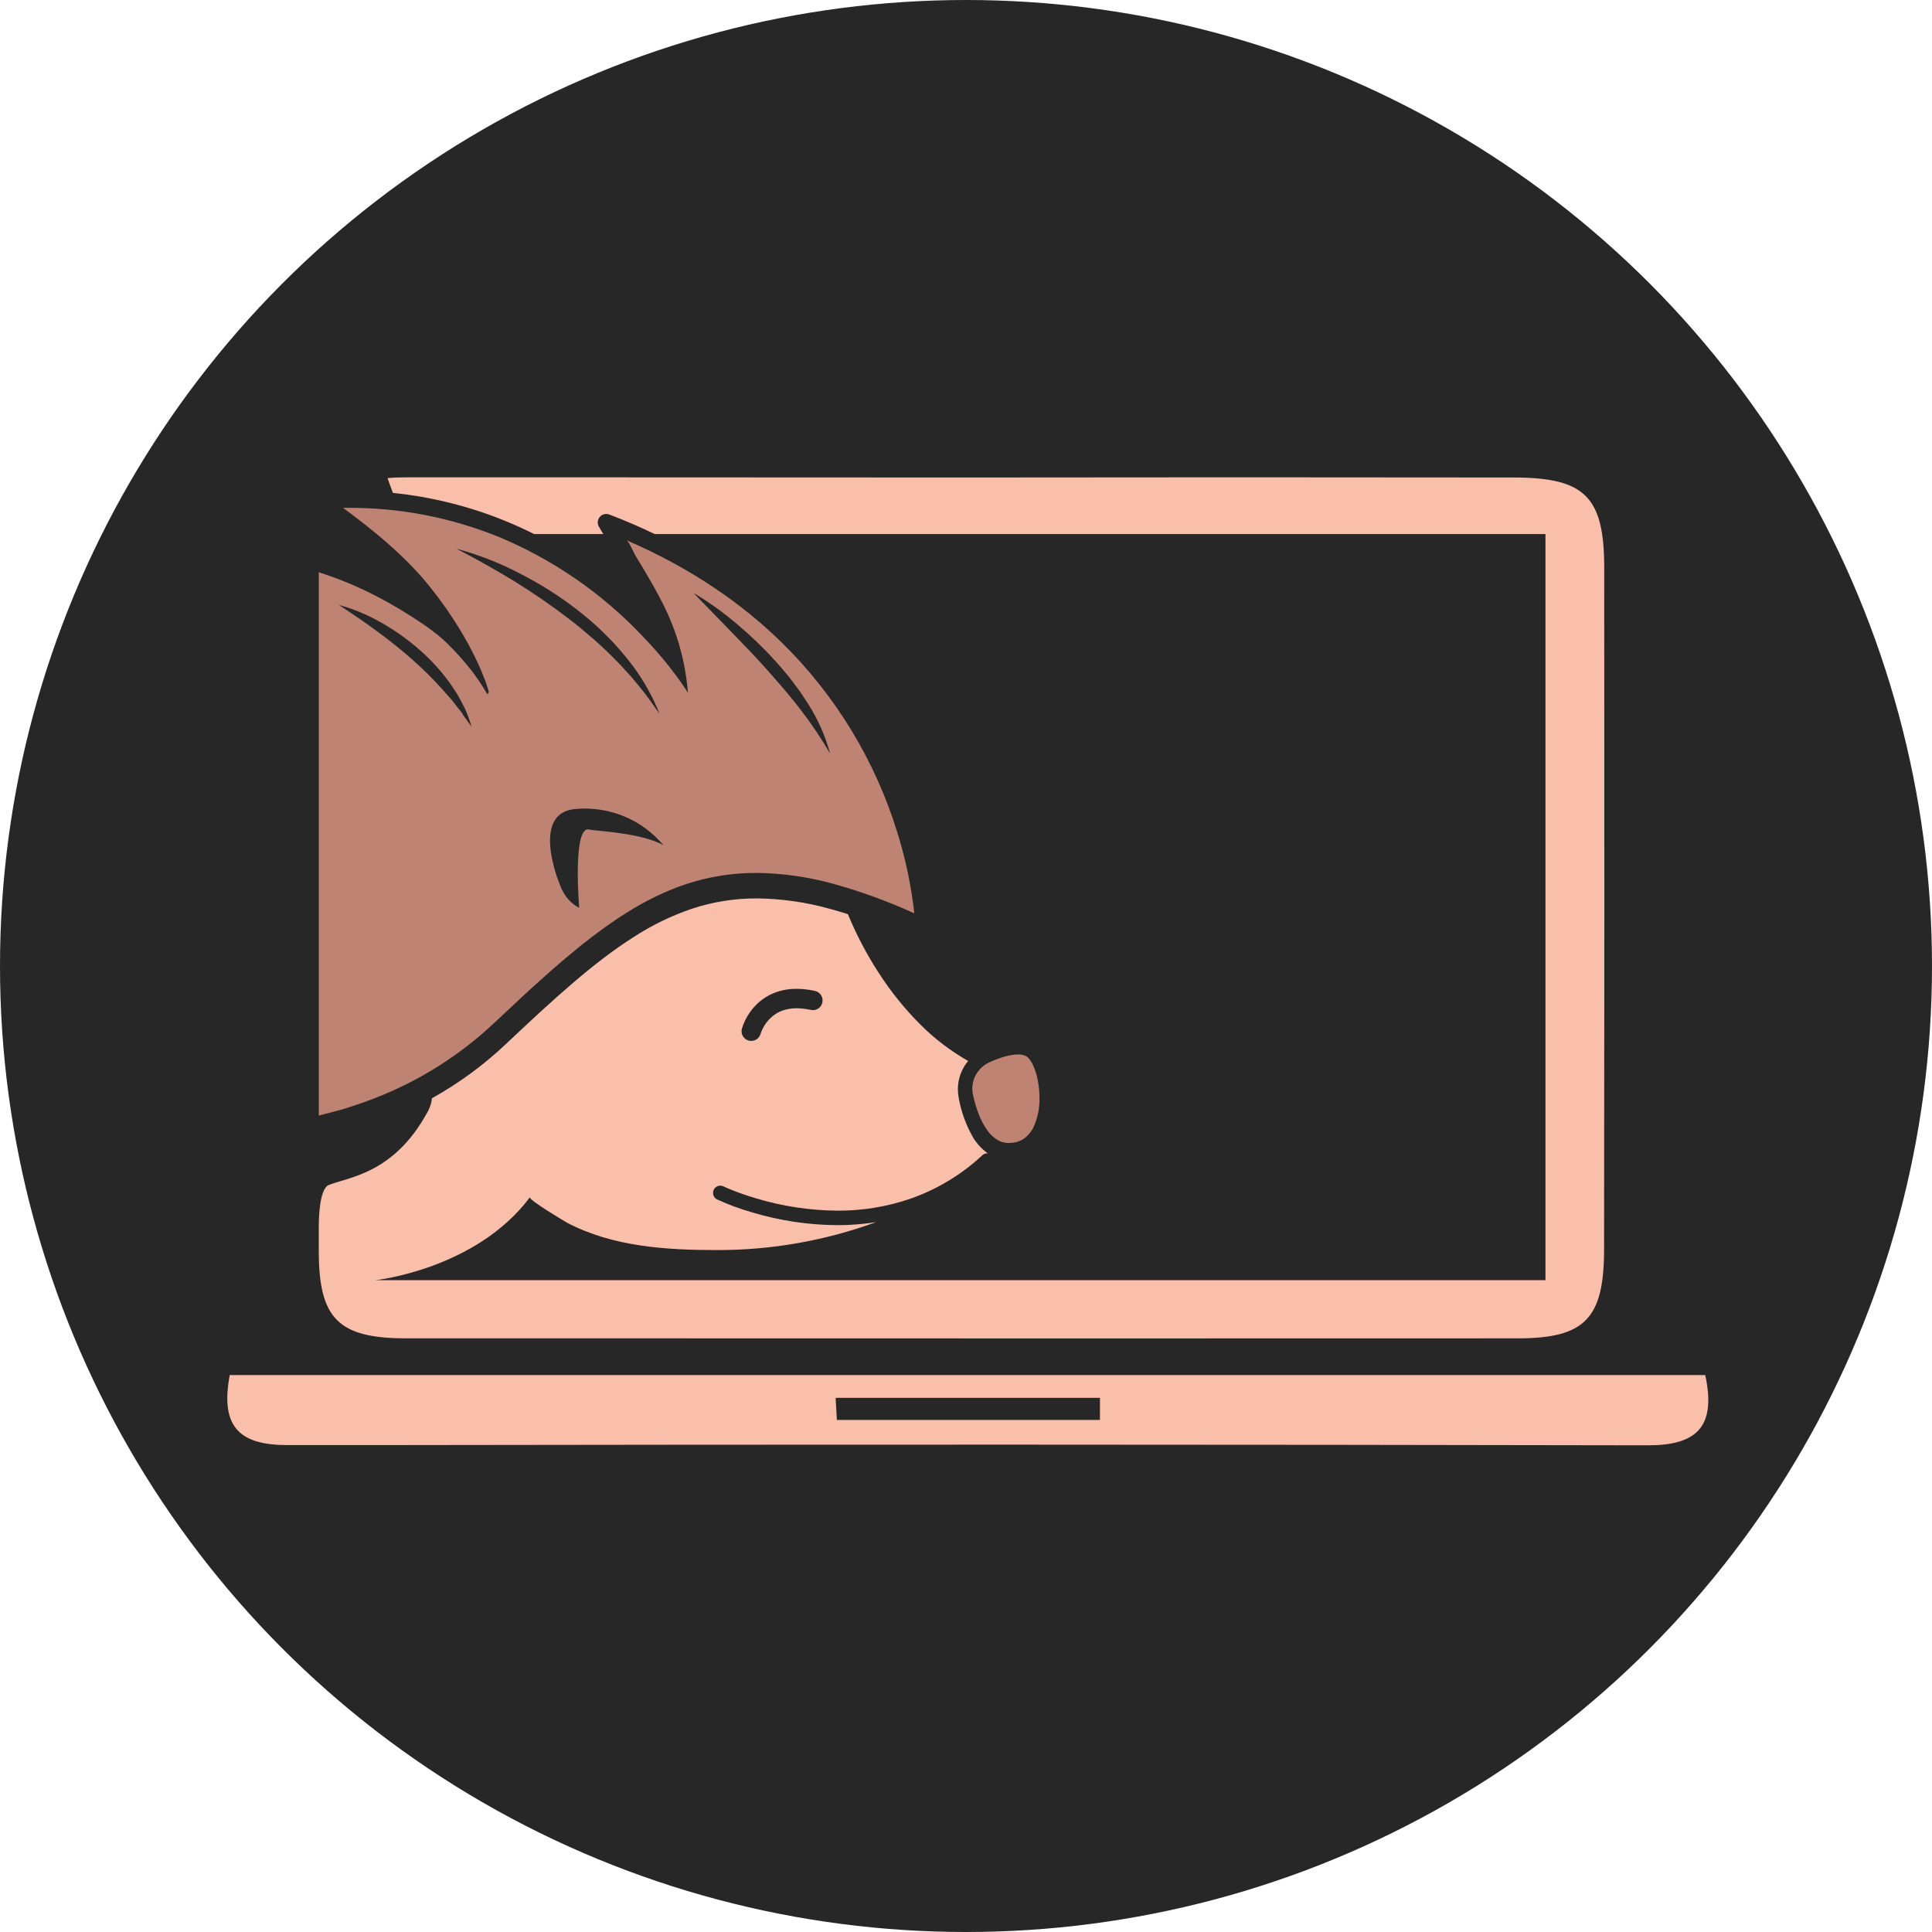 <svg width="85" height="85" viewBox="0 0 85 85" fill="none" xmlns="http://www.w3.org/2000/svg">
<circle cx="42.5" cy="42.5" r="42.5" fill="#272727"/>
<path d="M75.024 60.498H10.108C9.663 62.85 10.61 63.583 12.672 63.578H13.878C14.79 63.578 15.7 63.578 16.606 63.578C35.251 63.548 53.894 63.551 72.534 63.588C74.62 63.583 75.521 62.796 75.024 60.498ZM48.393 61.986C48.393 62.148 48.393 62.311 48.393 62.471H36.818C36.818 62.392 36.81 62.31 36.806 62.229C36.802 62.148 36.796 62.065 36.792 61.984C36.783 61.82 36.772 61.657 36.764 61.499H48.394C48.394 61.659 48.394 61.822 48.393 61.986Z" fill="#FABFAB"/>
<path d="M40.158 39.646C40.017 38.634 39.793 37.635 39.489 36.659C38.517 33.479 36.764 30.593 34.392 28.266C32.67 26.582 30.44 25.008 27.549 23.762C27.683 23.819 27.867 24.299 27.95 24.433L28.352 25.096C28.62 25.554 28.888 26.017 29.129 26.493C29.772 27.735 30.159 29.094 30.267 30.489C30.24 30.446 30.214 30.402 30.187 30.355C30.104 30.221 29.977 30.037 29.806 29.803C29.328 29.155 28.807 28.54 28.245 27.962C26.472 26.093 24.328 24.616 21.951 23.625C19.843 22.768 17.588 22.332 15.314 22.343H15.089C15.29 22.488 15.515 22.656 15.758 22.845C16.696 23.567 17.908 24.563 18.912 25.814C20.93 28.329 21.518 30.408 21.503 30.449C21.491 30.483 21.475 30.515 21.454 30.544C21.421 30.591 21.086 29.699 19.655 28.287C19.189 27.825 18.413 27.295 17.462 26.728C17.163 26.551 16.844 26.374 16.506 26.201C15.709 25.792 14.879 25.449 14.025 25.177C14.025 27.061 14.025 28.943 14.025 30.826C14.025 34.29 14.025 41.121 14.025 46.973C14.025 47.692 14.025 48.397 14.025 49.078C14.36 48.997 14.703 48.906 15.049 48.81C15.529 48.666 16.02 48.5 16.511 48.307C18.45 47.553 20.226 46.432 21.742 45.007C23.306 43.532 24.704 42.24 26.072 41.198C27.439 40.156 28.779 39.358 30.223 38.885C31.21 38.564 32.241 38.402 33.279 38.405C34.444 38.417 35.602 38.584 36.722 38.901C37.921 39.236 39.091 39.665 40.223 40.182C40.208 40.024 40.187 39.846 40.158 39.646ZM20.452 31.563C20.404 31.495 20.358 31.429 20.318 31.357L20.159 31.161C20.056 31.027 19.958 30.893 19.852 30.767C19.747 30.64 19.626 30.525 19.519 30.391C19.081 29.898 18.613 29.432 18.117 28.997C17.621 28.562 17.105 28.148 16.567 27.757C16.032 27.361 15.477 26.987 14.907 26.614C15.567 26.795 16.201 27.06 16.794 27.404C17.391 27.743 17.952 28.143 18.468 28.598C18.988 29.051 19.452 29.567 19.848 30.133C19.945 30.277 20.04 30.421 20.131 30.567C20.222 30.713 20.294 30.87 20.375 31.021L20.49 31.252C20.52 31.331 20.553 31.412 20.584 31.492C20.642 31.653 20.703 31.814 20.753 31.975C20.648 31.838 20.55 31.701 20.452 31.563ZM20.081 24.142C21.036 24.397 21.96 24.757 22.836 25.215C23.722 25.661 24.564 26.19 25.351 26.795C25.549 26.947 25.741 27.105 25.931 27.264C26.026 27.345 26.118 27.429 26.211 27.511C26.303 27.593 26.397 27.677 26.479 27.765C26.841 28.106 27.18 28.472 27.495 28.858C28.136 29.62 28.651 30.48 29.019 31.406C28.735 31.004 28.458 30.602 28.147 30.227C28.075 30.131 27.993 30.04 27.916 29.947C27.838 29.855 27.762 29.761 27.677 29.672C27.593 29.584 27.515 29.494 27.435 29.404L27.184 29.136C26.846 28.792 26.501 28.454 26.137 28.139C25.773 27.824 25.405 27.511 25.02 27.219C24.253 26.631 23.456 26.083 22.634 25.576C21.803 25.07 20.957 24.591 20.081 24.142V24.142ZM25.944 36.501C25.17 36.244 25.482 39.936 25.482 39.936C24.826 39.628 24.605 38.852 24.605 38.852C24.605 38.852 23.321 35.751 25.32 35.593C26.046 35.525 26.777 35.635 27.451 35.913C28.125 36.191 28.721 36.629 29.189 37.189C28.246 36.635 26.098 36.551 25.944 36.501V36.501ZM35.222 31.221C34.754 30.61 34.246 30.029 33.734 29.452C33.223 28.875 32.679 28.32 32.139 27.762L30.508 26.085C31.185 26.486 31.825 26.944 32.423 27.455C33.027 27.962 33.595 28.509 34.124 29.094C34.258 29.238 34.383 29.393 34.514 29.542L34.703 29.771L34.885 30.007C35.001 30.166 35.126 30.32 35.237 30.485C35.348 30.65 35.455 30.816 35.564 30.983C35.991 31.654 36.314 32.386 36.521 33.154C36.13 32.483 35.696 31.837 35.222 31.221V31.221Z" fill="#BF8373"/>
<path d="M70.579 24.986C70.579 21.852 69.73 21.013 66.6 21.008C58.532 20.997 50.464 20.997 42.397 21.008C36.087 21.003 29.779 21 23.471 21H17.948C17.626 21 17.324 21.009 17.051 21.034C17.122 21.243 17.201 21.462 17.287 21.686C18.991 21.86 20.661 22.278 22.247 22.926C22.681 23.105 23.099 23.295 23.5 23.497H26.543C26.474 23.381 26.422 23.295 26.39 23.242L26.352 23.18C26.312 23.113 26.294 23.035 26.3 22.958C26.306 22.88 26.336 22.806 26.386 22.746C26.435 22.686 26.503 22.644 26.578 22.624C26.653 22.604 26.733 22.608 26.806 22.636C27.507 22.905 28.175 23.192 28.808 23.497H67.994V56.322H16.52C16.52 56.322 20.936 55.853 23.314 52.675C23.237 52.778 24.866 53.749 24.956 53.798C26.966 54.857 29.354 54.998 31.531 54.998C33.924 55.005 36.3 54.588 38.548 53.767C37.983 53.858 37.412 53.902 36.84 53.902C35.575 53.894 34.316 53.706 33.103 53.343C32.578 53.194 32.065 53.005 31.568 52.779C31.528 52.763 31.491 52.738 31.461 52.707C31.431 52.676 31.407 52.638 31.391 52.598C31.376 52.557 31.369 52.513 31.371 52.47C31.372 52.426 31.383 52.383 31.402 52.344C31.421 52.305 31.448 52.27 31.481 52.241C31.514 52.212 31.552 52.191 31.593 52.177C31.635 52.164 31.679 52.16 31.722 52.164C31.766 52.168 31.808 52.181 31.846 52.202V52.202L31.863 52.212L31.934 52.244C31.997 52.271 32.094 52.312 32.217 52.362C32.465 52.461 32.828 52.594 33.279 52.727C34.433 53.073 35.63 53.254 36.835 53.264C37.917 53.271 38.992 53.098 40.017 52.751C41.208 52.341 42.3 51.684 43.221 50.824C43.253 50.794 43.291 50.772 43.333 50.758C43.374 50.743 43.417 50.738 43.461 50.741L43.431 50.721C43.177 50.536 42.963 50.3 42.803 50.029C42.501 49.499 42.291 48.92 42.182 48.319L42.496 48.255L42.182 48.318C42.157 48.19 42.144 48.06 42.143 47.93C42.141 47.472 42.301 47.028 42.595 46.678C41.825 46.241 41.118 45.702 40.493 45.076C39.801 44.384 39.184 43.619 38.655 42.794C38.126 41.98 37.674 41.117 37.304 40.219C37.048 40.138 36.797 40.063 36.551 39.996C35.493 39.696 34.4 39.538 33.3 39.526C32.34 39.523 31.385 39.673 30.472 39.97C29.547 40.282 28.665 40.71 27.849 41.245C26.106 42.352 24.345 43.964 22.261 45.93C21.279 46.859 20.184 47.662 19.003 48.319C18.978 48.558 18.899 48.788 18.771 48.99C17.319 51.62 15.367 51.786 14.469 52.131C14.025 52.302 14.024 53.794 14.025 53.977V55.032C14.025 58.024 14.887 58.882 17.879 58.882H23.785C25.406 58.882 27.021 58.882 28.642 58.882C41.35 58.887 54.06 58.887 66.772 58.882C69.734 58.882 70.568 58.008 70.573 54.98C70.587 44.984 70.589 34.986 70.579 24.986ZM32.643 45.255C32.677 45.133 32.722 45.015 32.777 44.902C32.901 44.647 33.065 44.413 33.264 44.212C33.439 44.035 33.642 43.887 33.863 43.773C34.233 43.59 34.64 43.498 35.052 43.505C35.323 43.506 35.593 43.537 35.856 43.597C35.967 43.621 36.063 43.689 36.124 43.784C36.185 43.88 36.206 43.996 36.181 44.106C36.157 44.217 36.09 44.314 35.995 44.375C35.899 44.436 35.783 44.456 35.673 44.432C35.469 44.386 35.261 44.361 35.052 44.359C34.841 44.357 34.63 44.391 34.43 44.46C34.275 44.515 34.131 44.595 34.003 44.698C33.806 44.858 33.647 45.06 33.539 45.29C33.508 45.351 33.482 45.416 33.462 45.482V45.482C33.448 45.536 33.422 45.586 33.388 45.631C33.354 45.675 33.311 45.712 33.263 45.74C33.214 45.768 33.16 45.786 33.105 45.793C33.049 45.8 32.993 45.796 32.939 45.782C32.885 45.767 32.834 45.742 32.79 45.707C32.746 45.673 32.709 45.63 32.681 45.582C32.653 45.533 32.635 45.479 32.628 45.424C32.621 45.368 32.625 45.312 32.639 45.258L32.643 45.255Z" fill="#FABFAB"/>
<path d="M43.052 48.998C43.151 49.27 43.289 49.528 43.462 49.764C43.559 49.897 43.679 50.013 43.815 50.108C43.896 50.163 43.983 50.208 44.076 50.24C44.178 50.272 44.285 50.288 44.392 50.287C44.474 50.287 44.557 50.279 44.638 50.264C44.815 50.232 44.981 50.156 45.118 50.044C45.26 49.924 45.376 49.778 45.459 49.614C45.652 49.2 45.745 48.75 45.732 48.297C45.732 48.017 45.703 47.739 45.646 47.465C45.599 47.234 45.522 47.009 45.418 46.796C45.369 46.7 45.306 46.611 45.232 46.532C45.184 46.485 45.125 46.45 45.06 46.43C44.971 46.403 44.879 46.39 44.786 46.392C44.589 46.397 44.393 46.429 44.205 46.485C43.986 46.549 43.772 46.627 43.564 46.72C43.331 46.821 43.132 46.984 42.993 47.191C42.853 47.398 42.778 47.64 42.777 47.887C42.777 47.975 42.786 48.064 42.803 48.15C42.864 48.438 42.947 48.721 43.052 48.998V48.998Z" fill="#BF8373"/>
</svg>
